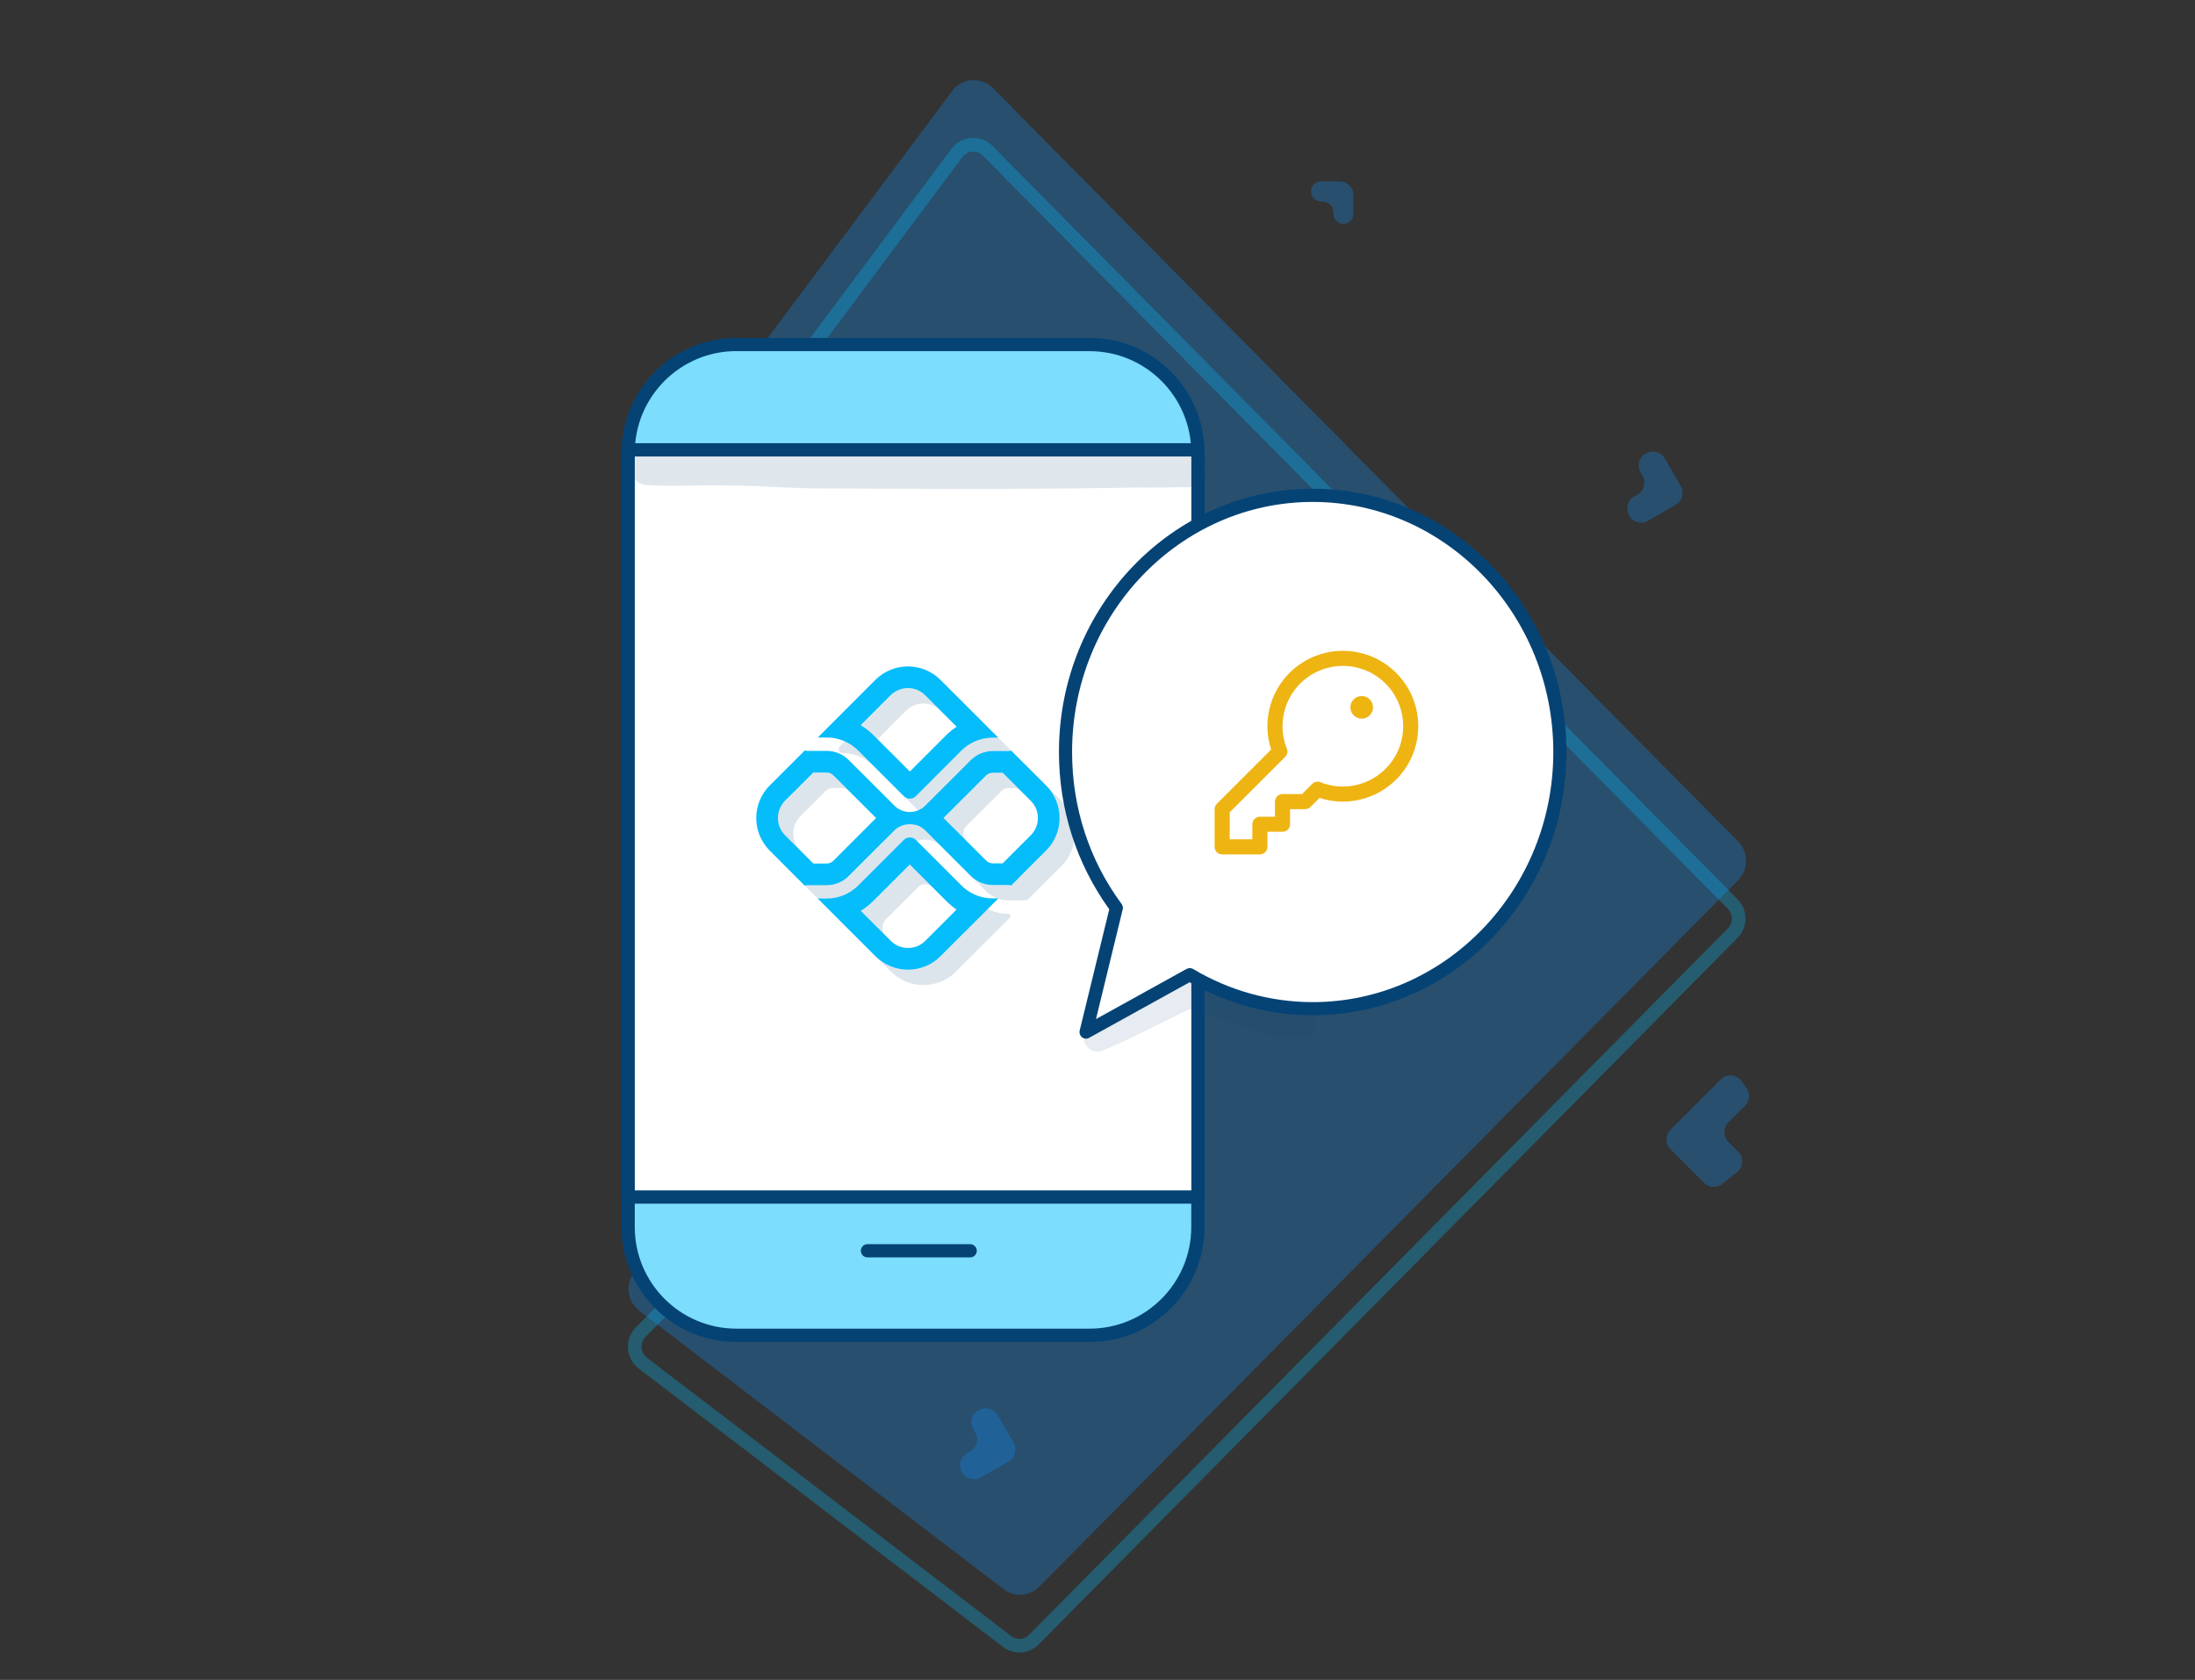 <svg width="209" height="160" viewBox="0 0 209 160" fill="none" xmlns="http://www.w3.org/2000/svg">
<rect x="0" y="0" width="209" height="160" fill="#333333" stroke="none"/>
<path opacity="0.3" d="M165.497 83.835C166.505 82.815 166.505 81.162 165.497 80.142L94.549 8.393C93.44 7.272 91.607 7.401 90.662 8.667L64.523 43.683C63.747 44.723 63.847 46.182 64.758 47.103L97.351 80.065C98.36 81.084 98.36 82.738 97.351 83.757L60.605 120.919C59.496 122.04 59.623 123.893 60.873 124.849L95.568 151.369C96.596 152.155 98.039 152.054 98.951 151.132L165.497 83.835Z" fill="#1090F9"/>
<path opacity="0.3" d="M164.984 86.104C165.74 86.869 165.74 88.109 164.984 88.874L98.437 156.171C97.754 156.862 96.671 156.938 95.9 156.348L61.206 129.828C60.268 129.111 60.173 127.722 61.004 126.881L97.751 89.719C99.012 88.445 99.012 86.378 97.751 85.103L65.157 52.142C64.474 51.451 64.399 50.357 64.981 49.577L91.121 14.56C91.829 13.611 93.204 13.514 94.035 14.355L164.984 86.104Z" stroke="#05BDFB" stroke-width="1.298"/>
<path opacity="0.3" d="M127.571 17.28C128.288 17.28 128.869 17.861 128.869 18.579L128.869 20.366C128.869 20.944 128.358 21.389 127.786 21.309C127.315 21.243 126.965 20.841 126.965 20.366L126.965 20.243C126.965 19.659 126.491 19.184 125.906 19.184L125.783 19.184C125.205 19.184 124.761 18.674 124.84 18.101C124.906 17.63 125.308 17.28 125.783 17.28L127.571 17.28Z" fill="#1090F9"/>
<path opacity="0.3" d="M160.038 46.302C160.397 46.923 160.184 47.717 159.563 48.075L156.912 49.606C156.229 50 155.356 49.7 155.059 48.969L155.033 48.905C154.79 48.304 155.026 47.616 155.587 47.292L155.921 47.099C156.542 46.741 156.755 45.947 156.397 45.326L156.199 44.983C155.805 44.301 156.105 43.427 156.836 43.131L156.9 43.105C157.501 42.861 158.189 43.098 158.512 43.659L160.038 46.302Z" fill="#1090F9"/>
<path opacity="0.3" d="M96.506 137.42C96.865 138.041 96.652 138.835 96.031 139.193L93.38 140.724C92.697 141.118 91.823 140.818 91.527 140.087L91.501 140.022C91.258 139.422 91.494 138.734 92.055 138.41L92.389 138.217C93.01 137.859 93.223 137.065 92.864 136.444L92.667 136.101C92.272 135.419 92.573 134.545 93.303 134.249L93.368 134.223C93.968 133.979 94.656 134.216 94.98 134.777L96.506 137.42Z" fill="#1090F9"/>
<path opacity="0.3" d="M159.045 109.449C158.538 108.942 158.538 108.12 159.045 107.613L163.85 102.808C164.422 102.236 165.372 102.321 165.834 102.985L166.308 103.666C166.667 104.182 166.605 104.881 166.16 105.326L164.566 106.92C164.059 107.427 164.059 108.249 164.566 108.756L165.51 109.7C166.056 110.246 166.008 111.145 165.406 111.63L163.997 112.763C163.481 113.179 162.734 113.138 162.265 112.67L159.045 109.449Z" fill="#1090F9"/>
<path d="M59.81 116.806V43.194C59.81 37.461 64.454 32.816 70.188 32.816H103.681C109.414 32.816 114.059 37.461 114.059 43.194V116.806C114.059 122.539 109.414 127.184 103.681 127.184H70.188C64.454 127.184 59.81 122.539 59.81 116.806Z" fill="#7CDDFD"/>
<path d="M103.754 127.816H70.116C64.085 127.816 59.179 122.91 59.179 116.879V43.121C59.179 37.091 64.085 32.185 70.116 32.185H103.754C109.785 32.185 114.691 37.091 114.691 43.121V116.879C114.691 122.91 109.785 127.816 103.754 127.816ZM70.116 33.44C64.781 33.44 60.441 37.78 60.441 43.114V116.871C60.441 122.206 64.781 126.546 70.116 126.546H103.754C109.088 126.546 113.428 122.206 113.428 116.871V43.121C113.428 37.787 109.088 33.447 103.754 33.447H70.116V33.44Z" fill="#054375"/>
<path d="M114.067 42.846H59.81V114.012H114.067V42.846Z" fill="white"/>
<path d="M114.06 114.644H59.803C59.455 114.644 59.172 114.361 59.172 114.013V42.846C59.172 42.498 59.455 42.215 59.803 42.215H114.06C114.408 42.215 114.691 42.498 114.691 42.846V114.013C114.691 114.361 114.415 114.644 114.06 114.644ZM60.442 113.381H113.436V43.478H60.442V113.381Z" fill="#054375"/>
<path d="M92.375 119.761H82.599C82.251 119.761 81.968 119.478 81.968 119.129C81.968 118.781 82.251 118.498 82.599 118.498H92.375C92.723 118.498 93.006 118.781 93.006 119.129C93.006 119.478 92.723 119.761 92.375 119.761Z" fill="#054375"/>
<g opacity="0.129">
<path d="M110.927 42.977C109.077 42.926 107.226 42.839 105.375 42.861C100.397 42.81 95.411 42.817 90.425 42.882C86.506 42.911 82.587 43.071 78.668 42.81C73.864 42.665 69.059 42.374 64.248 42.57C63.572 42.585 62.898 42.578 62.223 42.548C61.816 42.519 61.381 42.461 61.011 42.672C59.175 43.376 59.748 46.221 61.722 46.199C64.066 46.366 66.425 46.184 68.769 46.235C71.57 46.221 74.364 46.453 77.166 46.511C87.616 46.576 98.074 46.62 108.525 46.431C109.911 46.453 111.305 46.424 112.691 46.395C113.837 46.526 115.006 45.981 115.02 44.689C114.875 42.461 112.48 43.056 110.927 42.977Z" fill="#054375"/>
</g>
<g opacity="0.14">
<path fill-rule="evenodd" clip-rule="evenodd" d="M81.894 72.07C82.37 72.28 82.809 72.578 83.183 72.954L87.531 77.302C87.845 77.616 88.354 77.616 88.669 77.302L93 72.971C93.316 72.653 93.676 72.391 94.067 72.191C94.659 71.888 95.322 71.726 96 71.728C96.192 71.728 96.289 71.496 96.153 71.359L91.02 66.227C89.307 64.513 86.53 64.513 84.817 66.226L79.935 71.112C79.713 71.334 79.871 71.713 80.184 71.713C80.778 71.711 81.36 71.835 81.894 72.07ZM83.421 70.542C83.863 70.806 84.274 71.126 84.644 71.497L84.645 71.499L87.393 74.247C87.783 74.637 88.416 74.637 88.807 74.247L91.537 71.517L91.54 71.514C91.56 71.494 91.58 71.474 91.6 71.454C92.054 71.01 92.137 70.262 91.688 69.813L89.562 67.686C88.655 66.778 87.183 66.777 86.275 67.685L86.273 67.687L83.421 70.542Z" fill="#054375"/>
<path fill-rule="evenodd" clip-rule="evenodd" d="M94.075 86.576C93.681 86.376 93.318 86.114 93 85.795L88.668 81.46C88.349 81.155 87.848 81.155 87.529 81.46L83.182 85.807C82.808 86.183 82.37 86.481 81.894 86.691C81.36 86.926 80.778 87.05 80.183 87.049C79.87 87.049 79.713 87.427 79.935 87.649L84.825 92.539C86.54 94.25 89.315 94.25 91.029 92.539L96.155 87.412C96.294 87.273 96.197 87.035 96 87.033C95.325 87.036 94.665 86.876 94.075 86.576ZM91.693 88.958C92.143 88.508 92.058 87.758 91.603 87.314C91.582 87.294 91.561 87.273 91.54 87.253L88.805 84.516C88.415 84.125 87.782 84.125 87.391 84.516L84.644 87.263L84.642 87.264C84.578 87.329 84.513 87.392 84.447 87.453C83.968 87.894 83.868 88.665 84.328 89.125L86.282 91.079C87.191 91.985 88.662 91.986 89.572 91.079L91.693 88.958Z" fill="#054375"/>
<path fill-rule="evenodd" clip-rule="evenodd" d="M97.511 73.003C97.658 73.001 97.815 73.023 97.919 73.126L101.071 76.279C102.784 77.993 102.785 80.77 101.072 82.483L97.919 85.636C97.815 85.74 97.658 85.76 97.511 85.76H96C95.213 85.758 94.459 85.445 93.902 84.891L89.57 80.56C88.785 79.775 87.415 79.775 86.629 80.56L82.282 84.907C81.725 85.462 80.971 85.774 80.184 85.777H78.321C78.182 85.779 78.034 85.758 77.936 85.66L74.76 82.484C73.049 80.769 73.049 77.994 74.76 76.279L77.943 73.102C78.041 73.004 78.189 72.982 78.328 72.985H80.184C80.971 72.987 81.725 73.3 82.282 73.856L86.63 78.201C87.443 79.012 88.757 79.012 89.57 78.201L93.902 73.872C94.459 73.317 95.213 73.005 96 73.003H97.511ZM99.613 77.738C100.521 78.646 100.521 80.117 99.613 81.024L97.233 83.404C97.046 83.591 96.791 83.697 96.526 83.697H96.003C95.762 83.696 95.53 83.6 95.358 83.429L92.016 80.088C91.625 79.697 91.625 79.064 92.016 78.673L95.357 75.334C95.529 75.164 95.762 75.067 96.003 75.066H96.526C96.792 75.066 97.046 75.171 97.233 75.358L99.613 77.738ZM80.826 75.317L84.184 78.673C84.575 79.063 84.575 79.697 84.184 80.087L80.826 83.446C80.656 83.615 80.424 83.713 80.179 83.714H79.322C79.056 83.714 78.802 83.609 78.615 83.421L76.22 81.027C75.314 80.118 75.313 78.647 76.219 77.738L78.621 75.341C78.808 75.153 79.062 75.048 79.327 75.048H80.181C80.422 75.049 80.654 75.146 80.826 75.317Z" fill="#054375"/>
</g>
<path fill-rule="evenodd" clip-rule="evenodd" d="M80.425 70.601C80.902 70.811 81.34 71.109 81.715 71.486L86.062 75.834C86.376 76.147 86.885 76.147 87.2 75.834L91.532 71.502C91.847 71.184 92.207 70.923 92.598 70.722C93.191 70.419 93.853 70.257 94.531 70.259H95.052L89.552 64.758C87.839 63.045 85.062 63.045 83.348 64.757L77.866 70.244H78.715C79.31 70.242 79.891 70.366 80.425 70.601ZM81.952 69.073C82.394 69.337 82.805 69.657 83.175 70.028L83.177 70.03L86.631 73.485L90.068 70.048L90.071 70.045C90.383 69.731 90.725 69.454 91.091 69.215L88.093 66.217C87.186 65.309 85.715 65.309 84.806 66.216L84.805 66.218L81.952 69.073Z" fill="#05BDFB"/>
<path fill-rule="evenodd" clip-rule="evenodd" d="M92.606 85.107C92.212 84.907 91.849 84.645 91.532 84.327L87.199 79.991C86.881 79.687 86.379 79.687 86.061 79.991L81.714 84.338C81.339 84.715 80.901 85.013 80.425 85.222C79.891 85.457 79.309 85.582 78.714 85.58H77.866L83.356 91.07C85.071 92.781 87.846 92.781 89.561 91.07L95.062 85.568L94.531 85.565C93.856 85.567 93.197 85.407 92.606 85.107ZM91.098 86.615C90.73 86.377 90.386 86.099 90.072 85.784L86.63 82.34L83.176 85.794L83.174 85.796C82.805 86.166 82.394 86.486 81.953 86.75L84.813 89.61C85.722 90.516 87.194 90.517 88.103 89.611L91.098 86.615Z" fill="#05BDFB"/>
<path fill-rule="evenodd" clip-rule="evenodd" d="M96.279 71.486L99.602 74.81C101.315 76.524 101.317 79.301 99.603 81.014L96.279 84.338C96.204 84.307 96.124 84.291 96.043 84.291H94.531C93.744 84.289 92.99 83.976 92.433 83.422L88.101 79.091C87.316 78.306 85.947 78.306 85.16 79.091L80.813 83.438C80.256 83.993 79.502 84.305 78.715 84.308H76.852C76.775 84.309 76.7 84.325 76.629 84.353L73.291 81.015C71.58 79.3 71.58 76.525 73.291 74.811L76.636 71.472C76.708 71.5 76.783 71.515 76.86 71.517H78.715C79.502 71.518 80.256 71.831 80.813 72.387L85.161 76.732C85.974 77.543 87.289 77.543 88.101 76.732L92.433 72.403C92.99 71.849 93.744 71.536 94.531 71.534H96.043C96.124 71.533 96.204 71.517 96.279 71.486ZM98.145 76.269C99.053 77.177 99.052 78.648 98.145 79.555L95.472 82.228H94.534C94.293 82.227 94.061 82.131 93.889 81.96L89.839 77.912L93.888 73.865C94.06 73.695 94.293 73.598 94.534 73.597H95.472L98.145 76.269ZM79.357 73.848L83.423 77.911L79.357 81.977C79.187 82.146 78.955 82.244 78.711 82.245H77.439L74.751 79.558C73.845 78.649 73.844 77.178 74.75 76.269L77.445 73.579H78.712C78.953 73.581 79.185 73.677 79.357 73.848Z" fill="#05BDFB"/>
<path d="M124.99 47.181C111.99 47.181 101.454 58.127 101.454 71.629C101.454 77.217 103.264 82.36 106.295 86.475L103.415 98.304L113.29 92.838C116.738 94.892 120.731 96.078 124.99 96.078C137.99 96.078 148.526 85.132 148.526 71.629C148.526 58.127 137.99 47.181 124.99 47.181Z" fill="white"/>
<path d="M103.415 98.929C103.278 98.929 103.149 98.886 103.034 98.8C102.84 98.649 102.747 98.398 102.804 98.154L105.62 86.605C102.488 82.245 100.829 77.074 100.829 71.623C100.829 57.797 111.667 46.549 124.99 46.549C138.313 46.549 149.151 57.797 149.151 71.623C149.151 85.448 138.313 96.696 124.99 96.696C120.896 96.696 116.853 95.611 113.276 93.55L103.709 98.843C103.623 98.908 103.515 98.929 103.415 98.929ZM124.99 47.806C112.357 47.806 102.079 58.493 102.079 71.63C102.079 76.909 103.709 81.915 106.798 86.102C106.905 86.253 106.948 86.439 106.898 86.619L104.356 97.062L112.981 92.286C113.175 92.178 113.412 92.178 113.606 92.293C117.061 94.354 120.997 95.446 124.99 95.446C137.624 95.446 147.901 84.759 147.901 71.623C147.901 58.486 137.624 47.806 124.99 47.806Z" fill="#054375"/>
<path opacity="0.1" d="M124.294 96.049C124.014 95.963 123.741 95.999 123.468 96.064C123.368 96.071 123.26 96.071 123.159 96.071C121.981 95.862 121.191 95.855 118.8 94.986C118.742 94.965 118.692 94.943 118.634 94.922C118.534 94.871 118.103 94.663 117.923 94.584C117.126 94.218 116.286 93.966 115.446 93.694C114.756 93.485 114.117 93.083 113.377 93.047C113.054 93.069 112.709 93.133 112.443 93.32C112.221 93.449 111.991 93.564 111.761 93.679C110.009 94.505 108.278 95.388 106.59 96.337C105.886 96.746 105.161 97.105 104.414 97.421C104.069 97.586 103.66 97.68 103.451 98.024C102.647 98.972 103.66 100.481 104.852 100.114C107.746 98.936 110.483 97.414 113.312 96.092C115.065 96.918 116.99 97.256 118.778 98.003C120.279 98.448 121.845 99.08 123.432 98.822C123.31 98.836 123.181 98.858 123.059 98.872C123.583 98.865 124.165 98.951 124.639 98.671C125.723 98.06 125.508 96.365 124.294 96.049Z" fill="#054375"/>
<path fill-rule="evenodd" clip-rule="evenodd" d="M128.983 63.532C127.868 63.31 126.713 63.424 125.663 63.859C124.613 64.294 123.716 65.03 123.085 65.975C122.453 66.92 122.116 68.031 122.116 69.167V69.17C122.114 69.901 122.254 70.625 122.53 71.302C122.639 71.57 122.577 71.877 122.373 72.081L117.089 77.365V79.941H119.243V78.504C119.243 78.108 119.565 77.786 119.962 77.786H121.398V76.35C121.398 75.953 121.72 75.631 122.116 75.631H123.974L124.948 74.657C125.163 74.442 125.479 74.392 125.742 74.505C126.414 74.777 127.134 74.916 127.859 74.913L127.862 74.913C128.999 74.913 130.109 74.576 131.054 73.945C131.999 73.314 132.736 72.416 133.171 71.366C133.605 70.316 133.719 69.161 133.497 68.046C133.276 66.932 132.729 65.908 131.925 65.105C131.121 64.301 130.098 63.754 128.983 63.532ZM125.639 75.997L124.779 76.858C124.644 76.992 124.461 77.068 124.271 77.068H122.835V78.504C122.835 78.901 122.513 79.222 122.116 79.222H120.68V80.659C120.68 81.056 120.358 81.377 119.962 81.377H116.371C115.974 81.377 115.652 81.056 115.652 80.659V77.068C115.652 76.877 115.728 76.695 115.863 76.56L121.033 71.39C120.797 70.674 120.677 69.923 120.68 69.166C120.68 67.746 121.101 66.358 121.89 65.177C122.68 63.996 123.801 63.075 125.114 62.532C126.426 61.988 127.87 61.846 129.263 62.123C130.656 62.4 131.936 63.084 132.941 64.089C133.945 65.093 134.629 66.373 134.906 67.766C135.183 69.159 135.041 70.603 134.498 71.916C133.954 73.228 133.033 74.35 131.852 75.139C130.672 75.928 129.283 76.349 127.863 76.35C127.863 76.35 127.863 76.35 127.862 76.35V75.631L127.865 76.35C127.864 76.35 127.864 76.35 127.863 76.35C127.107 76.352 126.356 76.233 125.639 75.997Z" fill="#EEB412"/>
<path d="M129.658 68.449C130.253 68.449 130.735 67.967 130.735 67.372C130.735 66.777 130.253 66.294 129.658 66.294C129.063 66.294 128.58 66.777 128.58 67.372C128.58 67.967 129.063 68.449 129.658 68.449Z" fill="#EEB412"/>
</svg>
